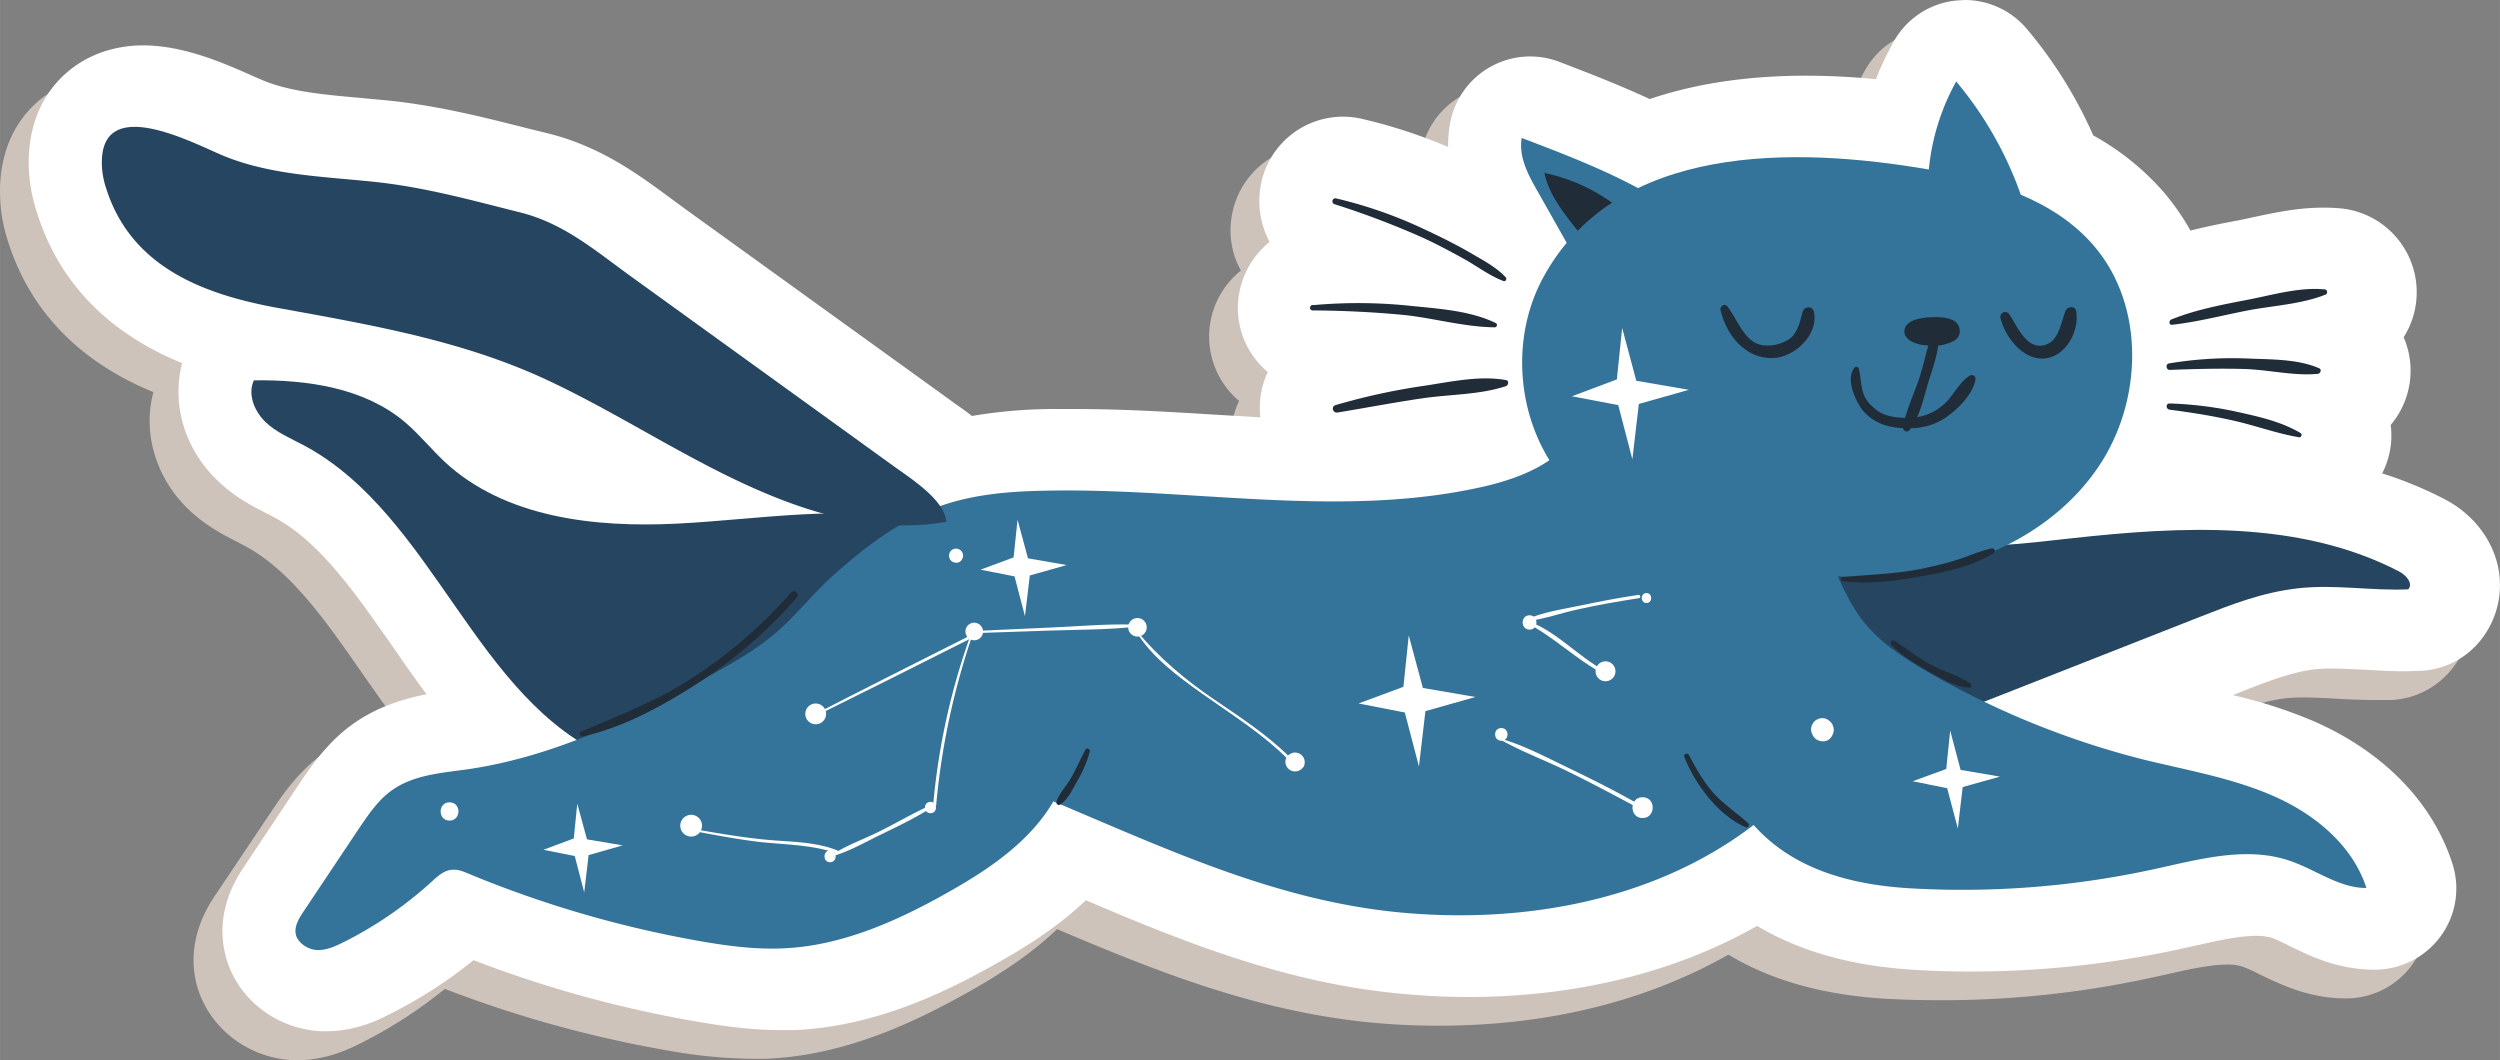 <svg xmlns="http://www.w3.org/2000/svg" width="1080" height="458" viewBox="0.034 0 1079.973 458" style=""><rect x="0.034" y="0" width="1079.973" height="458" fill="#808080" stroke="none"/><g><g data-name="Layer 2"><path d="M34 34.2C16.3 39.5-1.9 56.2.2 87.5a66.8 66.8 0 0 0 3.1 16.2c11.4 36.8 38.6 55.7 63 65.7-4.7 17.4.9 36.9 15.1 50.6 7.5 7.2 15.6 11.3 21.5 14.3l3.2 1.7c19.5 10.5 34.7 32.2 50.7 55.3 4.9 7 9.9 14.1 15.1 21.1-10.1 1.9-21.4 5.3-32.1 13s-17.8 18-22.7 25.4l-24 35.8c-3 4.5-12.1 18.2-8.7 36.1 3.8 19.7 21.7 34.5 42.5 35.3h1.7c12.5 0 22.5-5 26.8-7.1a200.8 200.8 0 0 0 36.8-23.7 510.1 510.1 0 0 0 96.2 26.6 215.7 215.7 0 0 0 36.5 3.6h5.9c34.6-1.4 64.5-16 86.8-28.4 13-7.3 26.9-16 39.1-27.6 42.4 18 86.4 35.7 136.3 40.4 9.6.9 19.3 1.3 28.8 1.3 46.7 0 89.3-10.5 124.9-30.7 18.5 11.2 41.5 17.6 68.6 19.1 7.8.4 15.7.6 23.5.6a425.7 425.7 0 0 0 91.4-9.9l5.5-1.2c9.7-2.2 19-4.3 26.4-4.3a20.3 20.3 0 0 1 7 1 66.5 66.5 0 0 1 7.2 3.3c9 4.3 21.2 10.3 37 10.3h.6a35.1 35.1 0 0 0 33.1-46c-8.5-26.2-29.6-47.9-59.4-61a204 204 0 0 0-35.5-11.6l2.1-.8c12.1-4.8 23.5-9.3 33.8-10.3 2-.2 4.3-.3 7-.3 4.2 0 8.8.2 13.6.5s11.4.6 17.5.6h7.1a35.4 35.4 0 0 0 24.4-11.5 37.3 37.3 0 0 0 9.3-32.4c-2.2-12.6-11-24-23.3-30.4a194.6 194.6 0 0 0-26.9-11.1 41.2 41.2 0 0 0 2.7-6.9 34.5 34.5 0 0 0 1-13.9 36.1 36.1 0 0 0 5.5-37.9 36.3 36.3 0 0 0-27.3-55.6 60.6 60.6 0 0 0-7.5-.4c-10.8 0-20.9 2.2-29 4l-6.1 1.2-1.5.3c-6.5 1.3-13.5 2.6-20.6 4.5A97.2 97.2 0 0 0 922.5 96a113.7 113.7 0 0 0-30.6-25 191.6 191.6 0 0 0-28.6-46 35.4 35.4 0 0 0-27-12.6l-3.3.2a34.9 34.9 0 0 0-27.3 17.8 120.1 120.1 0 0 0-7.7 16.2c-10.5-1-20.6-1.5-30.2-1.5-25.2 0-47.8 3.4-67.5 10.1-13.5-6.2-26.9-11.3-39.1-16a35.2 35.2 0 0 0-29.9 2.3A35 35 0 0 0 614 65.9a59.6 59.6 0 0 0-.8 10.1 218.9 218.9 0 0 0-37-12.2 37.2 37.2 0 0 0-8.1-.9 36.3 36.3 0 0 0-36 30.7 35.7 35.7 0 0 0 4 23.3 36.4 36.4 0 0 0-.8 56.3 36.7 36.7 0 0 0-3.3 19.5l-20.1-1.1c-19.4-1.2-39.6-2.5-59.9-2.5h-11a239.7 239.7 0 0 0-33.5 3l-7.3-5.3-2-1.4-114.5-82.6-6.4-4.7C263.1 87.6 247 75.7 224.2 70l-8.1-2c-19-4.8-38.6-9.8-60.1-12q-6.3-.7-12.6-1.2c-16-1.5-31.1-2.8-42.8-7.8l-3.7-1.7c-11.8-5.2-29.7-13.2-47.5-13.2A55.1 55.1 0 0 0 34 34.2z" fill="#cdc3bb"></path><path d="M46.4 21.8c-17.7 5.2-35.9 22-33.8 53.3a71.6 71.6 0 0 0 3.2 16.1c11.3 36.9 38.5 55.7 62.9 65.7-4.6 17.5 1 37 15.2 50.6 7.5 7.3 15.6 11.4 21.5 14.4l3.1 1.6c19.6 10.5 34.7 32.3 50.8 55.3 4.9 7.1 9.8 14.2 15 21.1-10 2-21.4 5.4-32 13s-17.9 18.1-22.8 25.4l-23.9 35.9c-3 4.5-12.2 18.2-8.7 36.1 3.7 19.7 21.6 34.5 42.4 35.2h1.7c12.6 0 22.6-4.9 26.8-7.1a200.3 200.3 0 0 0 36.8-23.6 508.8 508.8 0 0 0 96.3 26.5c10.5 1.8 23 3.7 36.4 3.7h5.9c34.6-1.5 64.6-16 86.8-28.5 13-7.3 26.9-15.9 39.1-27.6 42.4 18.1 86.5 35.8 136.3 40.4 9.6.9 19.3 1.4 28.8 1.4 46.7 0 89.4-10.6 124.9-30.7 18.6 11.1 41.5 17.5 68.6 19 7.8.5 15.7.7 23.6.7a424.1 424.1 0 0 0 91.3-9.9l5.5-1.2c9.8-2.2 19-4.3 26.4-4.3a23.6 23.6 0 0 1 7.1.9 76.6 76.6 0 0 1 7.2 3.3c8.9 4.4 21.2 10.4 36.9 10.4h.6a35.3 35.3 0 0 0 28.2-14.6 34.9 34.9 0 0 0 4.9-31.4c-8.5-26.2-29.5-47.9-59.3-61.1a206.1 206.1 0 0 0-35.5-11.5l2-.8c12.1-4.8 23.6-9.3 33.8-10.4 2.1-.2 4.4-.3 7.1-.3 4.2 0 8.7.3 13.5.5s11.4.7 17.6.7l7.1-.2a35.1 35.1 0 0 0 24.4-11.4 38.1 38.1 0 0 0 9.3-32.4c-2.3-12.7-11-24-23.4-30.4a168.8 168.8 0 0 0-26.9-11.1 34.1 34.1 0 0 0 2.7-6.9 35.1 35.1 0 0 0 1-14 36.7 36.7 0 0 0 8.1-17.5 36.2 36.2 0 0 0-2.5-20.4A36.4 36.4 0 0 0 1011 90c-2.4-.2-4.9-.3-7.4-.3-10.9 0-21 2.2-29.1 3.9l-6 1.3-1.5.3c-6.5 1.2-13.5 2.6-20.7 4.4A105.5 105.5 0 0 0 935 83.3a112.6 112.6 0 0 0-30.7-24.8 189.8 189.8 0 0 0-28.6-45.9A35.2 35.2 0 0 0 848.8 0l-3.3.2A34.8 34.8 0 0 0 818.1 18a133.5 133.5 0 0 0-7.7 16.2c-10.5-1-20.6-1.5-30.2-1.5-25.2 0-47.8 3.4-67.5 10.1-13.5-6.3-26.9-11.4-39.1-16.1a35.2 35.2 0 0 0-47.2 26.8 58.5 58.5 0 0 0-.8 10 221.4 221.4 0 0 0-37-12.1 36.1 36.1 0 0 0-44.1 29.7 37.3 37.3 0 0 0 4 23.4 36.8 36.8 0 0 0-13.7 29.9 36.1 36.1 0 0 0 12.9 26.3 36.2 36.2 0 0 0-3.2 19.6l-20.1-1.2c-19.5-1.2-39.6-2.4-59.9-2.4h-11a214.9 214.9 0 0 0-33.6 3c-2.4-1.9-4.8-3.6-7.3-5.3l-2-1.5-114.4-82.5-6.4-4.7c-14.2-10.5-30.3-22.4-53.1-28.1l-8.2-2c-18.9-4.8-38.5-9.8-60-12.1l-12.7-1.2c-16-1.4-31.1-2.8-42.7-7.8l-3.7-1.6c-11.9-5.3-29.7-13.3-47.6-13.3a55.1 55.1 0 0 0-15.4 2.2z" fill="#fff"></path><path d="M664.3 82.7c-4.1-7.1-8.3-15-6.9-23.1 21 8 42 16 61 27.9a71.2 71.2 0 0 1-37 25.5z" fill="#34749a"></path><path d="M684 101.1c-1.3-.1-2.3-1.3-3.1-2.3-5.8-7.3-11.8-15-13.7-24.1a77.7 77.7 0 0 1 35.3 17.7 62.4 62.4 0 0 1-16.2 8.4 5.8 5.8 0 0 1-2.3.3z" fill="#202c38"></path><path d="M264.1 327.6c30.1 12.6 65.5 7.4 94.6-7.5 10.1-5.1 19.8-11.5 27.5-19.9 15.7-17.1 21.9-41.1 21.6-64.3-.1-2.8-.3-5.8-2.2-7.9s-4.1-2.4-6.4-2.9c-34.9-7.3-71-.7-106.6 1.1s-74.5-2.5-100.6-26.8c-5.8-5.5-10.9-11.8-17-17-17.6-14.9-42.2-18.4-65.3-18.1-2.8 6 .2 13.3 4.9 17.9s11.1 7.2 16.9 10.3c56.3 30.3 73.7 110.3 132.6 135.1z" fill="#264560"></path><path d="M779.3 297.9c-16.6-8.5-34.2-23.2-31.8-41.8 2.2-16.7 20.5-27.1 37.4-28s33.4 4.8 50.3 6.8c19.6 2.4 39.5-.1 59.2-2.3 47.9-5.3 99-8 141.9 14.2 3 1.5 6.4 5.2 4.1 7.8-15.7.7-31.5-2.2-47.2-.5s-29.1 7-43.1 12.5l-85.7 33.7c-11.6 4.6-23.5 9.2-36 10.1-17 1.1-33.8-4.8-49.1-12.5z" fill="#264560"></path><path d="M666.4 120.4c-14.2 26.6-11 61.6 7.8 85.3 22.9 28.7 62.3 37.7 98.9 41.6 15.3 1.6 30.9 2.7 46.3 1.4 34-2.9 68.1-18.8 87.2-47.1s20.3-69.4-2-95.4c-17.4-20.3-45.1-28.5-71.5-33-57-9.8-135.1-11.9-166.7 47.2z" fill="#34749a"></path><path d="M878 101.4a157.7 157.7 0 0 0-32.9-66.2 97.2 97.2 0 0 0-12 54.4 104.9 104.9 0 0 0 44.9 11.8z" fill="#34749a"></path><path d="M681.3 186.4c-8.4 14-25.2 20.4-41.2 24-61.8 13.8-126.1.1-189.4 1.6-15.2.3-30.6 1.6-45 6.8-17.4 6.2-32.4 17.8-46.2 30.2-8.7 7.8-16.3 17.8-25.3 25.2s-17.7 12.2-27.2 17.5c-32.9 18.3-67.4 35.1-104.7 40.6-11.4 1.6-23.7 2.4-33.1 9.2-5.9 4.2-10 10.4-14.1 16.4l-23.9 35.8c-2 3-4.1 6.4-3.4 9.9s5 6.6 9.1 6.8 8-1.6 11.6-3.4a168.7 168.7 0 0 0 38.1-26.2c2.4-2.2 5-4.6 8.2-5s5.3.7 7.8 1.7a475.2 475.2 0 0 0 100.6 29.2c11.5 2 23.2 3.5 34.9 3 25.2-1 49.1-11.6 71.1-24 17.8-10 35.6-21.9 45.9-39.5 49.4 20.8 96.6 43 150 48S715 389 757.6 356.4c17.2 19.4 42.6 26 68.5 27.4a388 388 0 0 0 105.3-8.5c19.2-4.2 39.4-9.8 57.9-3.4 11.2 3.8 21.3 11.8 33 11.7-5.9-18.4-22.3-31.9-40.1-39.7s-37.1-11.1-55.9-15.7a365 365 0 0 1-95.3-39c-9.2-5.5-18.2-11.4-25.1-19.6-14.2-17.2-16.9-42.3-32.6-58.2-6.1-6.2-13.8-10.6-21.6-14.6-24.1-12.3-53.3-21.3-77.7-9.5" fill="#34749a"></path><path d="M52.8 55.5c11.9-3.5 32.9 7.1 42.8 11.4 20.5 8.7 43.4 9.3 65.6 11.6s42.1 7.9 63.3 13.2c18.8 4.7 31.7 15.8 47.4 27.2l114.5 82.7c6.8 4.9 21.9 14.5 22.4 23.8-33.2 5.9-65.9-5.7-95.5-20.3-26.7-13.2-51.8-29.4-78.8-41.8-35.9-16.4-75-23.1-113.5-30.1-32.4-5.8-64.5-17.4-75.3-52.4a36.3 36.3 0 0 1-1.6-8.1c-.7-10.5 2.9-15.5 8.7-17.2z" fill="#264560"></path><path fill="#fff" d="M608.6 274.5l6.1 22.7 22.7 3.9-21.6 6.1-2.8 23.9-6.1-23.3-20-3.9 19.4-7.2 2.3-22.2z"></path><path fill="#fff" d="M842.5 315.6l4.5 17 17 2.9-16.1 4.5-2.1 17.9-4.6-17.4-14.9-3 14.5-5.3 1.7-16.6z"></path><path fill="#fff" d="M700.8 141.7l6.1 22.8 22.7 3.9-21.6 6.1-2.8 23.9-6.1-23.4-20-3.8 19.4-7.3 2.3-22.2z"></path><path fill="#fff" d="M439.6 224.5l4.5 16.7 16.7 2.9-15.9 4.5-2.1 17.6-4.5-17.2-14.7-2.9 14.3-5.3 1.7-16.3z"></path><path fill="#fff" d="M249.4 347.2l4.2 15.4 15.4 2.6-14.7 4.2-1.9 16.1-4.1-15.7-13.5-2.7 13.1-4.9 1.5-15z"></path><path d="M783.6 134.6c-.6-2.6-4.1-2.3-4.8 0s-1.5 7.1-4.1 10.3-8.8 5-13.6 4.2c-7.7-1.5-10.6-11.4-14.9-16.8-1.2-1.5-3.3.1-2.9 1.7 2.5 10.8 10.7 21 22.5 20.7 9.4-.2 20.1-10.2 17.8-20.1z" fill="#202c38"></path><path d="M896.9 134.4c-.5-2.6-3.9-2-4.6 0-2.1 5.3-2.9 13.9-10.1 14.9s-11.2-9.2-14.2-13.6a2.1 2.1 0 0 0-3.8 1.5c1.9 8.4 10 18.8 19.5 17.6s14.7-12.8 13.2-20.4z" fill="#202c38"></path><path d="M846.6 142.4c-.6-4.7-6-5.3-9.7-5.4s-12.7.3-14 4.9 4.4 6.8 8.2 7.2c2.1.2 5.8.6 8.6-.2s7.5-2 6.9-6.5z" fill="#202c38"></path><path d="M837.6 143.9a1.4 1.4 0 0 0-2.7-.3c-2.3 6.1-3.5 12.7-5.5 19s-5.8 14.3-7.3 21.5c-.4 1.6 1.7 3.2 2.8 1.7 4.4-5.5 6-13.4 8-20.1s5.1-14.5 4.7-21.8z" fill="#202c38"></path><path d="M851.1 162.2c-4.3 2.5-6.8 7.9-10.3 11.5-5.1 5.1-11.2 7.1-18.3 6.8s-10.8-1.7-14.9-6.2-3.2-9.6-4.6-15a1.1 1.1 0 0 0-2-.3c-3.1 4.3-.5 11.2 1.8 15.4 3.2 5.9 9.2 9.3 15.6 10.2s13.7.6 20-2.9 14-11.2 15-17.7a1.6 1.6 0 0 0-2.3-1.8z" fill="#202c38"></path><path d="M1004 125c-10.6-1-22.2 2.4-32.5 4.4s-22.9 4.3-33.4 8.6c-1.2.4-1.2 2.5.3 2.3 10.8-1.2 21.5-4 32.2-6.1s23.3-2.7 33.7-6.8a1.2 1.2 0 0 0-.3-2.4z" fill="#202c38"></path><path d="M1001.9 159.1c-9.1-4-20.6-3.8-30.4-4.2A165.8 165.8 0 0 0 937 157c-1.6.3-1.2 2.9.4 2.8 10.6-.4 21.3-.7 32-.4s21.5 3.1 31.9 2.1c1.1-.1 1.9-1.8.6-2.4z" fill="#202c38"></path><path d="M993.9 187.1c-8.4-5-18.1-7.1-27.5-9.2a158.6 158.6 0 0 0-29-3.6c-1.9-.1-1.8 2.5 0 2.7 9.3 1.2 18.7 2.7 27.9 4.8s18.4 5.5 27.9 7.1a1 1 0 0 0 .7-1.8z" fill="#202c38"></path><path d="M650.5 119.8c-4.1-4.4-9.7-7.3-14.8-10.3s-12.7-6.9-19.2-9.9a191.5 191.5 0 0 0-39.3-13.9 1.3 1.3 0 0 0-.7 2.5 366 366 0 0 1 38.2 14.5c5.9 2.7 11.7 5.8 17.5 9s11.2 7.4 17.3 9.7c1 .4 1.6-1 1-1.6z" fill="#202c38"></path><path d="M646.3 139.6c-10.9-5.3-24.2-6.2-36.2-7.4a216.6 216.6 0 0 0-42.6-.4 1.2 1.2 0 1 0 0 2.3c12.8.1 25.6.7 38.3 1.9s26.7 5.3 40 5.4a1 1 0 0 0 .5-1.8z" fill="#202c38"></path><path d="M650.6 164.2c-11.5-2.1-24.1.8-35.6 2.5a277 277 0 0 0-38 8.3c-2.1.6-1.2 3.6.9 3.2 12.1-2 24.2-4.3 36.4-6.1s24.9-1.5 36.3-5.3c1.1-.4 1.4-2.4 0-2.6z" fill="#202c38"></path><path d="M792.2 315.3a5.3 5.3 0 0 0-.8-2.7 5.8 5.8 0 0 0-2.9-2.2 4.9 4.9 0 0 0-4.6 1.2 5.1 5.1 0 0 0-1.5 3.5 4.6 4.6 0 0 0 .5 2 4.7 4.7 0 0 0 2.1 2.5c1.7 1 4.4.9 5.7-.7a5.5 5.5 0 0 0 1.5-3.6z" fill="#fff"></path><path d="M693.5 285.7a4.3 4.3 0 1 0 4.4 4.3 4.3 4.3 0 0 0-4.4-4.3z" fill="#fff"></path><path d="M660.8 265.8c-4 0-4 6.2 0 6.2s3.9-6.2 0-6.2z" fill="#fff"></path><path d="M648.6 314.5c-3.6 0-3.6 5.5 0 5.5s3.5-5.5 0-5.5z" fill="#fff"></path><path d="M709.6 344.4c-5.8 0-5.8 9 0 9s5.9-9 0-9z" fill="#fff"></path><path d="M711.3 256.2c-2.7 0-2.7 4.3 0 4.3s2.7-4.3 0-4.3z" fill="#fff"></path><path d="M562.5 326.4c-1.2-1.3-3.6-1.8-5-.7h-.2a4.7 4.7 0 0 0-1.9 2.5 4.2 4.2 0 0 0 7.6 3.2h.1a4.2 4.2 0 0 0-.6-5z" fill="#fff"></path><path d="M491.4 267a4 4 0 1 0 4 4 4 4 0 0 0-4-4z" fill="#fff"></path><path d="M420.8 269a3.8 3.8 0 1 0 3.9 3.8 3.9 3.9 0 0 0-3.9-3.8z" fill="#fff"></path><path d="M411.5 237.4a3.1 3.1 0 0 0 0 5.3h.1a3.3 3.3 0 0 0 1.5.4 2.6 2.6 0 0 0 2.5-1.5 3.3 3.3 0 0 0 .5-1.6 3.1 3.1 0 0 0-4.6-2.6z" fill="#fff"></path><circle cx="352.4" cy="308.4" r="4.5" fill="#fff"></circle><path d="M402 346.4c-3.2 0-3.2 4.9 0 4.9s3.1-4.9 0-4.9z" fill="#fff"></path><path d="M298.7 352a4.7 4.7 0 1 0 4.6 4.7 4.7 4.7 0 0 0-4.6-4.7z" fill="#fff"></path><path d="M358.6 367.4c-3.2 0-3.2 5.1 0 5.1s3.3-5.1 0-5.1z" fill="#fff"></path><path d="M194.2 346.6c-5.1 0-5.1 7.9 0 7.9s5.2-7.9 0-7.9z" fill="#fff"></path><path d="M489.1 269.8c-11.6-.3-23.5.8-35.2 1.3l-35.3 1.6c-.6 0-.6 1 0 .9l35.3-1.2c11.7-.4 23.6-.3 35.2-1.5.7-.1.8-1.1 0-1.1z" fill="#fff"></path><path d="M557.5 327.4c-10-10-21.9-17.7-33.5-25.6s-23.6-17.8-33.2-29.7c-.1-.2-.4 0-.3.2 6.8 11.4 18.2 19.8 28.9 27.4 12.8 9.1 26.1 17.3 37.2 28.5.6.6 1.4-.3.9-.8z" fill="#fff"></path><path d="M707.8 257c-8.3 1.2-16.5 2.8-24.6 4.5s-17 2.9-24.3 6.4c-.2.1-.1.5.1.5s0 .4.2.5c12.1 6.2 21.7 16 33.6 22.3.9.5 1.6-.8.8-1.2-11.7-6.2-20.9-17.1-33.4-21.7 7.1-.9 14.3-3.5 21.3-5 8.8-2 17.7-3.5 26.6-4.9.9-.2.5-1.5-.3-1.4z" fill="#fff"></path><path d="M707.5 347.2c-9.8-5.6-20-10.7-30.2-15.6s-19.3-9.8-29.4-12.6c-.2-.1-.3.2-.1.3 9.1 5.2 19.3 9 28.8 13.6s20.2 10.3 30.1 15.6a.8.8 0 0 0 .8-1.3z" fill="#fff"></path><path d="M419.4 274.4C396 286.2 372.5 298 349.2 310c-.5.2-.1 1 .4.7 23.5-11.6 47-23.4 70.4-35.2.7-.4.1-1.4-.6-1.1z" fill="#fff"></path><path d="M401.3 348.2c-7 3.2-13.8 7.2-20.8 10.7s-12.6 5.4-18.5 8.8a.8.8 0 0 0-.4-.4c-9.3-3.6-19.3-3.6-29-4.4-12.6-1.1-25.1-3.4-37.6-5.6-.5-.1-.7.6-.2.7 10.4 2.1 20.9 4.1 31.5 5.5s23.3 1.1 34.5 4.9l-1.2.7a.4.4 0 0 0 .3.7c6.7-1.9 13.2-5.6 19.5-8.7s15.4-7.3 22.5-11.9a.6.6 0 0 0-.6-1z" fill="#fff"></path><path d="M420.1 272.2a293.3 293.3 0 0 0-16.9 75 .7.7 0 1 0 1.3 0 314.4 314.4 0 0 1 16.3-74.8c.2-.5-.6-.7-.7-.2z" fill="#fff"></path><path d="M755.2 355.6c-4.7-4.3-10-7.7-14.4-12.4s-8-11-11.2-17.1c-.6-1.1-2.4-.3-2 .8 4.5 11.6 14.8 25.5 26.6 30.5 1 .4 1.8-1.1 1-1.8z" fill="#202c38"></path><path d="M468.9 323.9c-2.1 4-3.9 8.1-6.1 12s-5.2 6.7-6.4 10.5a1.1 1.1 0 0 0 1.6 1.2c3.4-2.2 5.4-6.7 7.4-10.2a51.1 51.1 0 0 0 5.4-12.7c.3-1.1-1.4-1.9-1.9-.8z" fill="#202c38"></path><path d="M341.8 255.9a203 203 0 0 1-42 36.5c-15.4 10.2-32 16.5-48.8 23.7-1.2.5-.3 2.3.9 2 17.4-3.8 34.6-13.3 49.5-22.9a200.7 200.7 0 0 0 42.7-36.9c1.5-1.6-.9-4-2.3-2.4z" fill="#202c38"></path><path d="M851.2 295.2c-5-3.4-11.5-5.1-17-8s-10.4-6.9-15.7-10.4c-1.1-.7-2.3.9-1.4 1.8 4.5 4.6 10.1 8.1 15.6 11.2s11.9 7 18 7.3c1.1.1 1.3-1.3.5-1.9z" fill="#202c38"></path><path d="M860.5 236.9c-5.2 1.1-10.1 3.4-15.2 5s-10.3 2.8-15.6 3.9c-11.1 2.2-22.2 2.4-33.4 3.5a.9.9 0 1 0 0 1.8c10.7 1.4 21.8-.1 32.3-1.9s23.6-4.4 32.7-10.3a1.1 1.1 0 0 0-.8-2z" fill="#202c38"></path></g></g></svg>